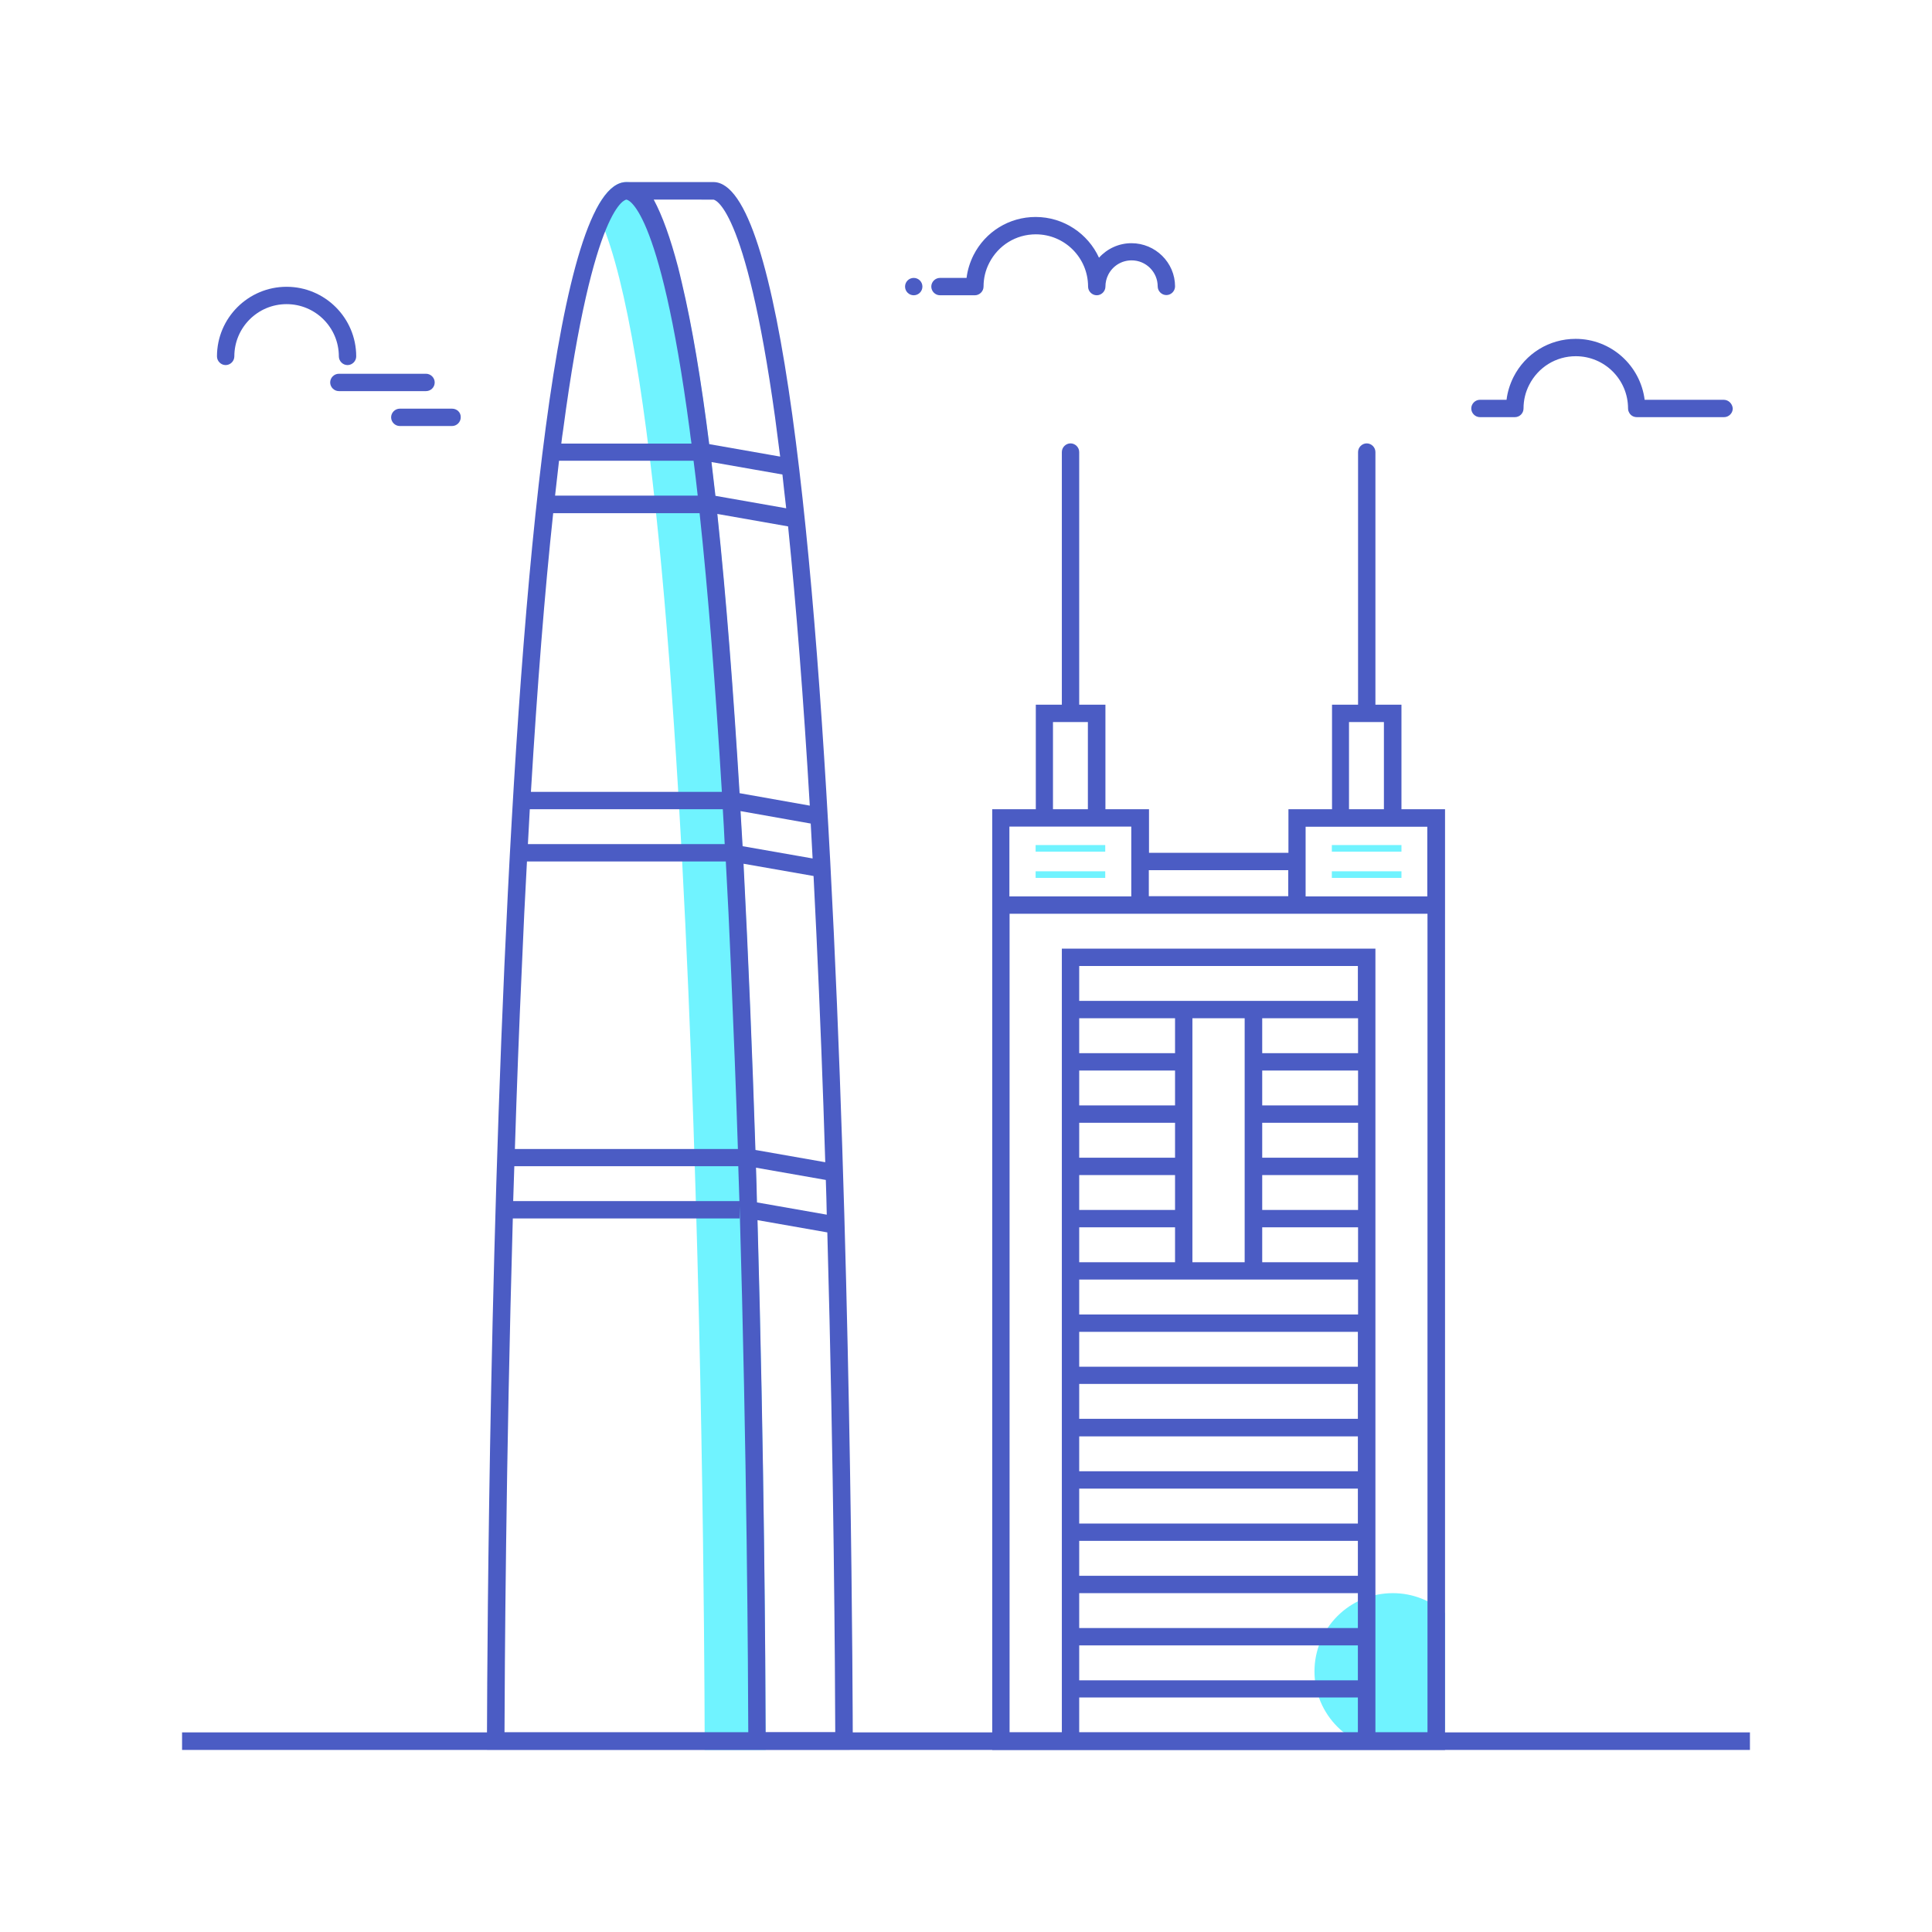 <?xml version="1.0" encoding="utf-8"?>
<!-- Generator: Adobe Illustrator 21.0.0, SVG Export Plug-In . SVG Version: 6.00 Build 0)  -->
<svg version="1.1" id="图层_1" xmlns="http://www.w3.org/2000/svg" xmlns:xlink="http://www.w3.org/1999/xlink" x="0px" y="0px"
	 viewBox="0 0 1024 1024" style="enable-background:new 0 0 1024 1024;" xml:space="preserve">
<style type="text/css">
	.st0{fill:#70F3FF;}
	.st1{fill:#4B5CC4;}
</style>
<g>
	<g>
		<path class="st0" d="M738.2,844.4c-22.9,0-41.5,18.6-41.5,41.5c0,22.9,18.6,41.5,41.5,41.5c10.7,0,20.3-4,27.7-10.6V855
			C758.5,848.4,748.9,844.4,738.2,844.4z"/>
	</g>
	<g>
		<path class="st0" d="M405.8,927.5h-32.3c0,0,0-704.7-57.7-816.2c4.9-9.6,10.3-14.8,16.2-14.8C405.8,96.5,405.8,927.5,405.8,927.5z
			"/>
	</g>
	<path class="st1" d="M378.1,96.5H332c0,0,0,0,0,0c0,0,0,0,0,0c-73.9,0-73.9,830.9-73.9,830.9h140.4h7.3H450c1.1,0,2-0.8,2-1.9
		C451.9,881.4,449.9,96.5,378.1,96.5z M392.5,429.9l37.2,6.6c0.3,6.1,0.7,12.2,1,18.5l-37.1-6.5C393.2,442.2,392.9,436,392.5,429.9z
		 M392,420.4c-3.2-52.5-7-103-11.8-148l37.5,6.6c4.3,42.2,8.2,91.7,11.5,148L392,420.4z M416.7,269.4l-37.5-6.6
		c-0.7-6.1-1.4-12-2.1-17.9l37.6,6.6C415.3,257.3,416,263.3,416.7,269.4z M369.8,262.7h-75.6c0.7-6.3,1.4-12.5,2.1-18.5h71.3
		C368.4,250.2,369.1,256.4,369.8,262.7z M370.8,272c4.5,41.9,8.4,91.3,11.8,147.7H281.4c3.4-56.4,7.3-105.8,11.8-147.7H370.8z
		 M383.1,428.9c0.4,6.1,0.7,12.2,1,18.5H279.8c0.3-6.2,0.7-12.4,1-18.5H383.1z M391.9,636.6H272c0.2-6.1,0.4-12.3,0.6-18.5h118.7
		C391.5,624.4,391.7,630.5,391.9,636.6z M400.7,618.9l37,6.5c0.2,6.2,0.4,12.3,0.5,18.4l-37-6.5
		C401.1,631.2,400.9,625.1,400.7,618.9z M400.4,609.5c-1.6-49.6-3.7-101.2-6.3-151.7l37.1,6.5c0.5,10,1,20.2,1.5,30.6
		c1.9,40.7,3.5,81.6,4.7,121.1L400.4,609.5z M378.1,105.8c0.2,0,16.9,1.3,32.7,115.4c0.9,6.7,1.8,13.6,2.7,20.8l-37.6-6.6
		c-4.2-33.3-9-62.4-14.5-85.5c-0.7-2.9-1.3-5.6-2-8.3c-4.1-15.5-8.3-27.2-12.9-35.8H378.1z M332,105.8c0.2,0,17.5,1.4,33.5,121.8
		c0.3,2.4,0.6,5,1,7.5h-69c0.3-2.5,0.6-5,1-7.4C314.5,107.2,331.8,105.8,332,105.8z M279.3,456.6h105.4c1,18,1.9,36.5,2.7,55.8
		c1.4,32.4,2.7,64.9,3.7,96.6H272.9c1-31.7,2.2-64.1,3.7-96.5C277.4,493.2,278.3,474.6,279.3,456.6z M267.4,918.2
		c0.1-31.9,0.7-142.7,4.4-272.4H392v-6.6c3.9,132.4,4.5,246.5,4.6,279H267.4z M405.8,918.2c-0.1-36.2-0.7-144.6-4.3-271.5l37,6.5
		c3.5,126.7,4.1,233.5,4.2,264.9H405.8z"/>
	<path class="st1" d="M742.8,428.9v-55.4H729V239.6c0-2.5-2.1-4.6-4.6-4.6c-2.5,0-4.6,2.1-4.6,4.6v133.9h-13.8v55.4h-23.1V452h-73.9
		v-23.1h-23.1v-55.4H572V239.6c0-2.5-2.1-4.6-4.6-4.6c-2.5,0-4.6,2.1-4.6,4.6v133.9h-13.8v55.4h-23.1v46.2v9.2v443.2h36.9H729h36.9
		V484.3v-9.2v-46.2H742.8z M715.1,382.7h4.6h9.2h4.6v46.2h-18.5V382.7z M682.8,461.2v13.8h-73.9v-13.8H682.8z M558.2,382.7h4.6h9.2
		h4.6v46.2h-18.5V382.7z M535.1,438.1h13.8h36.9h13.8V452v23.1h-64.6V438.1z M572,918.2v-18.5h147.7v18.5H572z M719.7,530.5H669
		h-46.2H572V512h147.7V530.5z M632,650.5v-9.2v-18.5v-9.2v-18.5v-9.2v-18.5v-9.2v-18.5h27.7v18.5v9.2v18.5v9.2v18.5v9.2v18.5v9.2
		V669H632V650.5z M669,650.5h50.8V669H669V650.5z M669,641.3v-18.5h50.8v18.5H669z M669,613.6v-18.5h50.8v18.5H669z M669,585.9
		v-18.5h50.8v18.5H669z M669,558.2v-18.5h50.8v18.5H669z M622.8,539.7v18.5H572v-18.5H622.8z M622.8,567.4v18.5H572v-18.5H622.8z
		 M622.8,595.1v18.5H572v-18.5H622.8z M622.8,622.8v18.5H572v-18.5H622.8z M622.8,650.5V669H572v-18.5H622.8z M622.8,678.2H669h50.8
		v18.5H572v-18.5H622.8z M719.7,705.9v18.5H572v-18.5H719.7z M719.7,733.6V752H572v-18.5H719.7z M719.7,761.3v18.5H572v-18.5H719.7z
		 M719.7,789v18.5H572V789H719.7z M719.7,816.7v18.5H572v-18.5H719.7z M719.7,844.4v18.5H572v-18.5H719.7z M719.7,872.1v18.5H572
		v-18.5H719.7z M756.7,918.2H729v-18.5v-9.2v-18.5v-9.2v-18.5v-9.2v-18.5v-9.2V789v-9.2v-18.5V752v-18.5v-9.2v-18.5v-9.2v-18.5V669
		v-18.5v-9.2v-18.5v-9.2v-18.5v-9.2v-18.5v-9.2v-18.5v-9.2v-27.7H562.8v27.7v9.2v18.5v9.2v18.5v9.2v18.5v9.2v18.5v9.2V669v9.2v18.5
		v9.2v18.5v9.2V752v9.2v18.5v9.2v18.5v9.2v18.5v9.2v18.5v9.2v18.5v9.2v18.5h-27.7V484.3h64.6h9.2h73.9h9.2h64.6V918.2z M692,475.1
		V452v-13.8h13.8h36.9h13.8v36.9H692z"/>
	<g>
		<polygon class="st1" points="927.5,918.2 96.5,918.2 96.5,927.5 927.5,927.5 927.5,918.2 		"/>
	</g>
	<g>
		<path class="st1" d="M184.2,193.5c2.5,0,4.6-2.1,4.6-4.6c0-20.4-16.6-36.9-36.9-36.9S115,168.5,115,188.9c0,2.5,2.1,4.6,4.6,4.6
			s4.6-2.1,4.6-4.6c0-15.3,12.4-27.7,27.7-27.7s27.7,12.4,27.7,27.7C179.6,191.4,181.7,193.5,184.2,193.5z"/>
		<path class="st1" d="M230.4,202.7c0-2.5-2.1-4.6-4.6-4.6h-46.2c-2.5,0-4.6,2.1-4.6,4.6c0,2.5,2.1,4.6,4.6,4.6h46.2
			C228.3,207.3,230.4,205.3,230.4,202.7z"/>
		<path class="st1" d="M239.6,216.6h-27.7c-2.5,0-4.6,2.1-4.6,4.6c0,2.5,2.1,4.6,4.6,4.6h27.7c2.5,0,4.6-2.1,4.6-4.6
			C244.3,218.6,242.2,216.6,239.6,216.6z"/>
		<path class="st1" d="M913.6,211.9h-41.9c-2.3-18.2-17.8-32.3-36.6-32.3c-14,0-26.6,7.8-32.9,20.2c-1.9,3.8-3.2,7.9-3.7,12.1h-14.1
			c-2.5,0-4.6,2.1-4.6,4.6c0,2.5,2.1,4.6,4.6,4.6h18.5c2.6,0,4.6-2.1,4.6-4.6c0-4.4,1-8.6,3-12.5c4.8-9.4,14.2-15.2,24.7-15.2
			c15.3,0,27.7,12.4,27.7,27.7c0,0.6,0.1,1.2,0.4,1.8c0.7,1.7,2.3,2.8,4.3,2.8h46.2c2.5,0,4.6-2.1,4.6-4.6
			C918.2,214,916.2,211.9,913.6,211.9z"/>
		<path class="st1" d="M599.7,128.9c-6.7,0-12.9,2.9-17.2,7.7c-5.8-12.7-18.7-21.6-33.6-21.6c-14,0-26.6,7.8-32.9,20.2
			c-1.9,3.8-3.2,7.9-3.7,12.1h-14.1c-2.5,0-4.6,2.1-4.6,4.6c0,2.5,2.1,4.6,4.6,4.6h18.5c2.5,0,4.6-2.1,4.6-4.6c0-4.4,1-8.6,3-12.5
			c4.8-9.4,14.2-15.2,24.7-15.2c15.3,0,27.7,12.4,27.7,27.7c0,2.5,2.1,4.6,4.6,4.6s4.6-2.1,4.6-4.6c0-2.2,0.5-4.3,1.5-6.3
			c2.4-4.7,7.1-7.6,12.4-7.6c7.6,0,13.8,6.2,13.8,13.8c0,2.5,2.1,4.6,4.6,4.6c2.5,0,4.6-2.1,4.6-4.6
			C622.8,139.2,612.4,128.9,599.7,128.9z"/>
		<circle class="st1" cx="484.3" cy="151.9" r="4.6"/>
	</g>
	<g>
		<rect x="705.9" y="447.9" class="st0" width="36.9" height="3.5"/>
		<rect x="705.9" y="461.8" class="st0" width="36.9" height="3.5"/>
		<rect x="548.9" y="447.9" class="st0" width="36.9" height="3.5"/>
		<rect x="548.9" y="461.8" class="st0" width="36.9" height="3.5"/>
	</g>
</g>
</svg>
